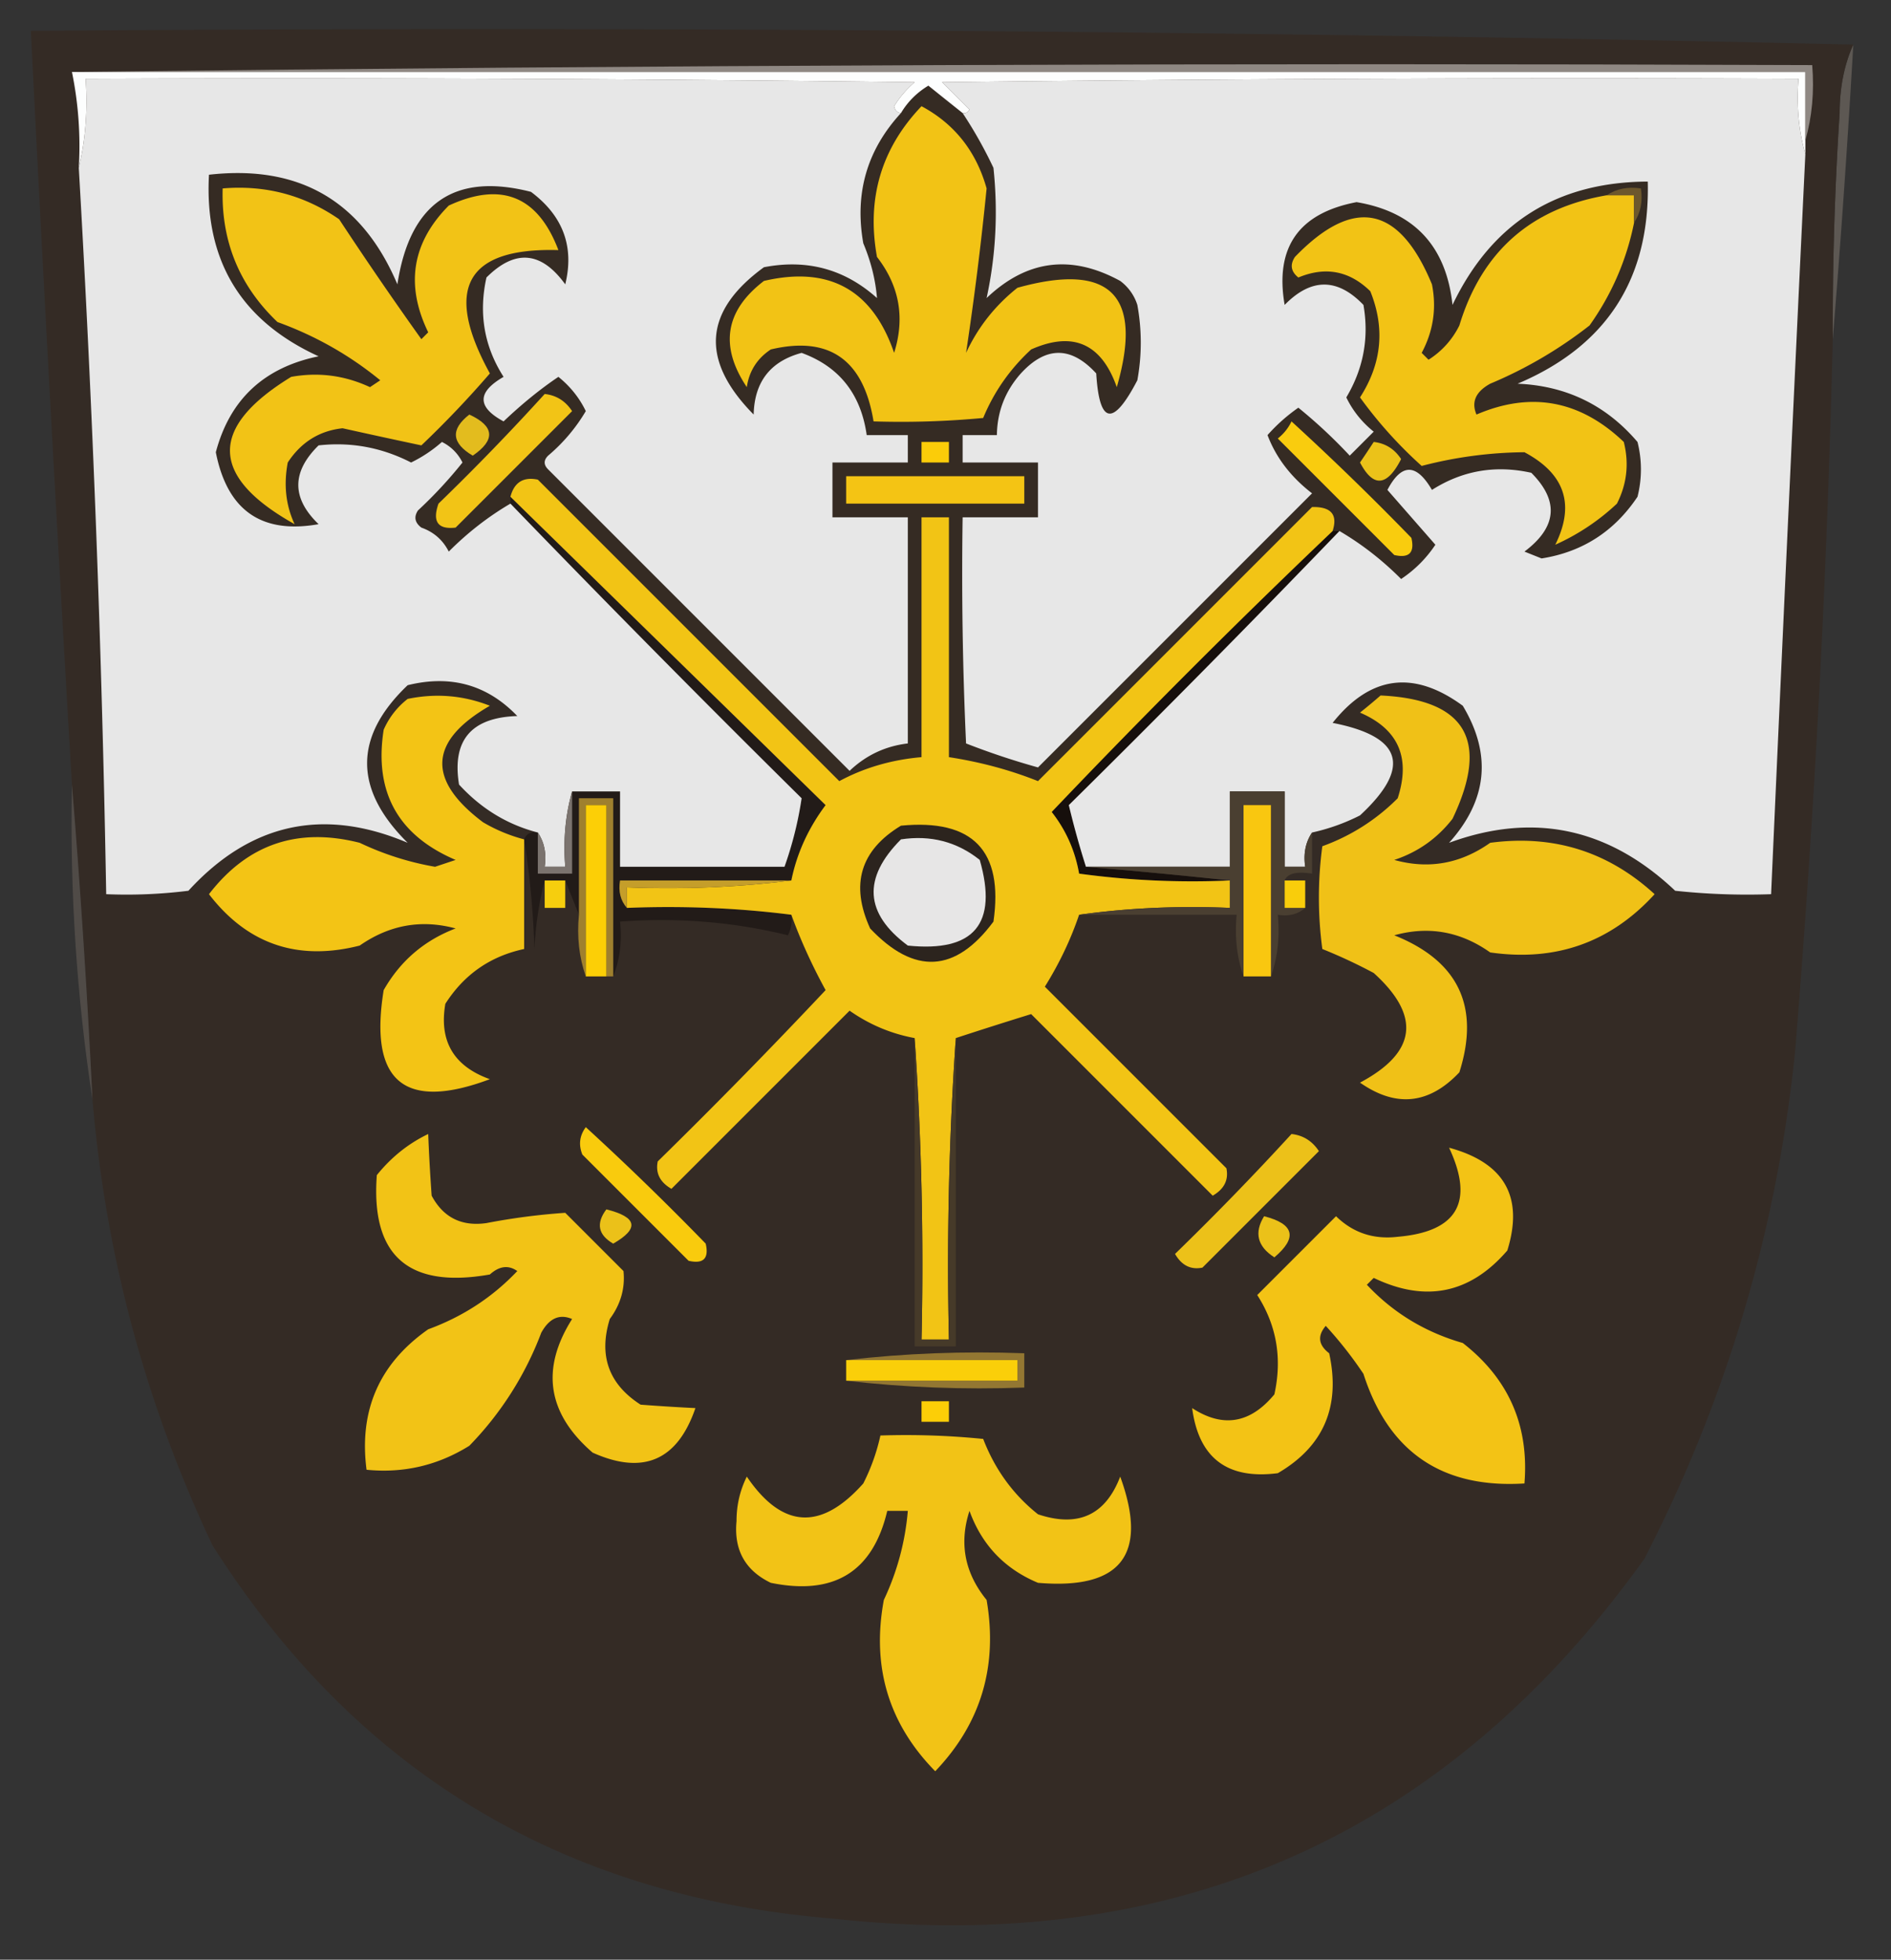 <svg xmlns="http://www.w3.org/2000/svg" width="276" height="286" style="shape-rendering:geometricPrecision;text-rendering:geometricPrecision;image-rendering:optimizeQuality;fill-rule:evenodd;clip-rule:evenodd"><rect width="100%" height="100%" fill="#333333" stroke="none"/><path style="opacity:.769" fill="#6a635d" d="M270.5 6.5a1770.43 1770.43 0 0 1-3 43c-.043-11.01.29-22.01 1-33 .014-3.739.68-7.072 2-10z"/><path style="opacity:1" fill="#342b25" d="M270.5 6.5c-1.32 2.928-1.986 6.261-2 10a482.477 482.477 0 0 0-1 33 1809.898 1809.898 0 0 1-5.5 104c-2.685 26.077-10.018 50.743-22 74-29.025 40.476-68.525 57.976-118.5 52.5-39.361-3.25-69.528-21.416-90.5-54.5-9.735-20.604-15.568-42.271-17.5-65-.76-15.501-1.76-30.835-3-46a12590.43 12590.43 0 0 1-6-110c89.006-.664 177.673.003 266 2z"/><path style="opacity:1" fill="#160f0c" d="M194.5 77.5h1a2226.706 2226.706 0 0 1-39.5 40c.696 2.938 1.53 5.938 2.5 9a854.285 854.285 0 0 1 21 2 121.862 121.862 0 0 1-22-1c-.585-3.348-1.918-6.348-4-9a1188.496 1188.496 0 0 1 41-41z"/><path style="opacity:1" fill="#f3c415" d="M76.5 122.5v16c-4.938 1.054-8.771 3.721-11.5 8-.94 5.448 1.227 9.115 6.5 11-12.496 4.68-17.663.346-15.5-13 2.426-4.259 5.926-7.259 10.5-9-4.995-1.354-9.661-.52-14 2.5-9.047 2.301-16.38-.199-22-7.5 5.62-7.301 12.953-9.801 22-7.5a42.345 42.345 0 0 0 11 3.5l3-1c-8.426-3.596-11.926-9.93-10.5-19a11.529 11.529 0 0 1 3.5-4.5c4.125-.854 8.125-.52 12 1-8.91 5.138-9.244 10.804-1 17a23.417 23.417 0 0 0 6 2.5z"/><path style="opacity:1" fill="#352b23" d="M140.5 16.5a63.603 63.603 0 0 1 4.5 8c.679 6.474.346 12.807-1 19 5.854-5.577 12.354-6.41 19.5-2.5a6.977 6.977 0 0 1 2.5 3.5 30.485 30.485 0 0 1 0 11c-3.545 6.804-5.545 6.47-6-1-3.667-4-7.333-4-11 0-2.287 2.572-3.453 5.572-3.5 9h-5v4h11v8h-11c-.167 11.005 0 22.005.5 33a109.374 109.374 0 0 0 10.5 3.5l40-40c-3.097-2.39-5.263-5.224-6.5-8.5a25.501 25.501 0 0 1 4.5-4 74.06 74.06 0 0 1 7.5 7l3.5-3.5c-1.727-1.39-3.061-3.056-4-5 2.505-4.21 3.339-8.71 2.5-13.5-3.795-3.955-7.628-3.955-11.5 0-1.454-8.39 2.046-13.39 10.5-15 8.414 1.416 13.081 6.416 14 15 5.713-11.943 15.213-17.943 28.5-18 .338 14.163-5.996 23.997-19 29.5 7.094.297 12.927 3.13 17.5 8.5a16.242 16.242 0 0 1 0 8c-3.385 5.062-8.052 8.062-14 9l-2.5-1c4.756-3.569 5.089-7.402 1-11.5-5.226-1.164-10.059-.33-14.5 2.5-2.28-3.912-4.447-3.912-6.5 0l7 8c-1.333 2-3 3.667-5 5-2.752-2.763-5.752-5.097-9-7h-1c.779-2.403-.221-3.57-3-3.5l-40 40c-4.063-1.624-8.396-2.79-13-3.5v-35h-4v35c-4.371.379-8.371 1.545-12 3.5l-44-44c-2.114-.442-3.448.391-4 2.5v1c-3.249 1.903-6.249 4.237-9 7-.864-1.697-2.197-2.863-4-3.5-.95-.718-1.117-1.55-.5-2.5a64.271 64.271 0 0 0 6.5-7 6.541 6.541 0 0 0-3-3 19.955 19.955 0 0 1-4.5 3c-4.274-2.195-8.774-3.028-13.5-2.5-3.946 3.873-3.946 7.706 0 11.5-8.339 1.484-13.339-2.016-15-10.5 2.039-7.702 7.039-12.368 15-14-11.345-5.183-16.678-14.016-16-26.5 13.185-1.493 22.351 3.84 27.5 16 1.807-11.861 8.307-16.361 19.5-13.5 4.677 3.499 6.344 7.999 5 13.5-3.49-4.835-7.323-5.169-11.5-1-1.163 5.244-.33 10.078 2.5 14.5-3.884 2.24-3.884 4.407 0 6.5 2.673-2.542 5.34-4.709 8-6.5 1.727 1.39 3.06 3.056 4 5a25.402 25.402 0 0 1-5.5 6.5c-.667.667-.667 1.333 0 2l44 44c2.397-2.282 5.231-3.616 8.5-4v-33h-11v-8h11v-4h-6c-.849-5.998-4.015-9.998-9.5-12-4.553 1.225-6.887 4.225-7 9-7.82-7.92-7.32-15.086 1.5-21.5 6.302-1.217 11.802.283 16.5 4.5-.218-2.679-.885-5.345-2-8-1.293-7.283.54-13.617 5.5-19 .979-1.645 2.312-2.979 4-4 1.686 1.357 3.352 2.69 5 4z"/><path style="opacity:1" fill="#221b18" d="m74.5 72.5 46 45c-2.536 3.395-4.202 7.062-5 11h-25c-.268 1.599.066 2.932 1 4 8.184-.326 16.184.008 24 1a4.934 4.934 0 0 1-.5 3c-7.894-1.949-16.06-2.616-24.5-2 .306 2.885-.027 5.552-1 8v-26h-5v17l-2-5h-3c-.821 3.141-1.321 6.475-1.5 10-.173-5.516-.673-10.849-1.5-16 .342-.838 1.008-1.172 2-1v6h5v-12h7v11h24a52.933 52.933 0 0 0 2.5-10 2574.925 2574.925 0 0 1-42.5-43v-1z"/><path style="opacity:1" fill="#f4c414" d="M123.5 69.5h26v4h-26v-4z"/><path style="opacity:1" fill="#fbcc09" d="M134.5 64.5h4v3h-4v-3z"/><path style="opacity:1" fill="#f2c315" d="M134.5 15.5c4.81 2.58 7.977 6.58 9.5 12a477.9 477.9 0 0 1-3 24c1.738-3.741 4.238-6.908 7.5-9.5 13.559-3.775 18.392 1.059 14.5 14.5-2.239-6.372-6.406-8.205-12.5-5.5-3.084 2.843-5.417 6.176-7 10-5.323.5-10.656.666-16 .5-1.474-9.019-6.474-12.519-15-10.5-1.987 1.319-3.154 3.152-3.5 5.5-4.002-5.986-3.169-11.153 2.5-15.5 9.51-2.22 15.844 1.28 19 10.5 1.612-5.108.778-9.775-2.5-14-1.541-8.514.625-15.848 6.5-22z"/><path style="opacity:1" fill="#e7e7e7" d="M263.5 22.5c-1.73 35.997-3.397 71.997-5 108a98.432 98.432 0 0 1-14-.5c-9.698-9.179-20.698-11.513-33-7 5.596-6.226 6.263-12.892 2-20-7.166-5.25-13.499-4.416-19 2.5 10.229 1.994 11.562 6.494 4 13.5a29.278 29.278 0 0 1-7 2.5c-.951 1.419-1.284 3.085-1 5h-3v-11h-8v11h-21a126.015 126.015 0 0 1-2.5-9 2226.706 2226.706 0 0 0 39.5-40c3.248 1.903 6.248 4.237 9 7 2-1.333 3.667-3 5-5l-7-8c2.053-3.912 4.22-3.912 6.5 0 4.441-2.83 9.274-3.664 14.5-2.5 4.089 4.098 3.756 7.931-1 11.5l2.5 1c5.948-.938 10.615-3.938 14-9a16.242 16.242 0 0 0 0-8c-4.573-5.37-10.406-8.203-17.5-8.5 13.004-5.503 19.338-15.337 19-29.5-13.287.057-22.787 6.057-28.5 18-.919-8.584-5.586-13.584-14-15-8.454 1.61-11.954 6.61-10.5 15 3.872-3.955 7.705-3.955 11.5 0 .839 4.79.005 9.29-2.5 13.5.939 1.944 2.273 3.61 4 5l-3.5 3.5a74.06 74.06 0 0 0-7.5-7 25.501 25.501 0 0 0-4.5 4c1.237 3.276 3.403 6.11 6.5 8.5l-40 40a109.374 109.374 0 0 1-10.5-3.5 544.417 544.417 0 0 1-.5-33h11v-8h-11v-4h5c.047-3.428 1.213-6.428 3.5-9 3.667-4 7.333-4 11 0 .455 7.47 2.455 7.804 6 1a30.485 30.485 0 0 0 0-11 6.977 6.977 0 0 0-2.5-3.5c-7.146-3.91-13.646-3.077-19.5 2.5 1.346-6.193 1.679-12.526 1-19a63.603 63.603 0 0 0-4.5-8c.438.065.772-.101 1-.5l-4-4c41.665-.5 83.332-.667 125-.5-.315 3.871.018 7.538 1 11z"/><path style="opacity:1" fill="#ebc219" d="M200.5 64.5c1.696.185 3.029 1.019 4 2.5-2.06 4.02-4.06 4.187-6 .5a184.223 184.223 0 0 0 2-3z"/><path style="opacity:1" fill="#f9cc0e" d="M188.5 61.5a415.109 415.109 0 0 1 17.5 17c.5 2.167-.333 3-2.5 2.5l-17-17c.881-.708 1.547-1.542 2-2.5z"/><path style="opacity:1" fill="#f2c315" d="M234.5 28.5h4v4c-1.095 5.447-3.262 10.447-6.5 15a62.914 62.914 0 0 1-14.5 8.5c-2.116 1.17-2.782 2.67-2 4.5 7.964-3.414 15.131-2.081 21.5 4 .79 3.134.457 6.134-1 9a32.533 32.533 0 0 1-9 6c2.906-5.856 1.406-10.356-4.5-13.5a61.182 61.182 0 0 0-15 2 63.494 63.494 0 0 1-9-10c3.181-4.943 3.681-10.11 1.5-15.5-3.047-2.98-6.547-3.647-10.5-2-1.083-.865-1.249-1.865-.5-3 8.567-8.868 15.234-7.535 20 4 .695 3.496.195 6.83-1.5 10l1 1a12.374 12.374 0 0 0 4.5-5c3.272-10.774 10.439-17.107 21.5-19z"/><path style="opacity:1" fill="#6c572d" d="M234.5 28.5c1.419-.951 3.085-1.285 5-1 .284 1.915-.049 3.581-1 5v-4h-4z"/><path style="opacity:1" fill="#e7e7e7" d="M131.5 16.5c-4.96 5.383-6.793 11.717-5.5 19 1.115 2.655 1.782 5.321 2 8-4.698-4.217-10.198-5.717-16.5-4.5-8.82 6.414-9.32 13.58-1.5 21.5.113-4.775 2.447-7.775 7-9 5.485 2.002 8.651 6.002 9.5 12h6v4h-11v8h11v33c-3.269.384-6.103 1.718-8.5 4l-44-44c-.667-.667-.667-1.333 0-2a25.402 25.402 0 0 0 5.5-6.5c-.94-1.944-2.273-3.61-4-5-2.66 1.791-5.327 3.958-8 6.5-3.884-2.093-3.884-4.26 0-6.5-2.83-4.422-3.663-9.256-2.5-14.5 4.177-4.169 8.01-3.835 11.5 1 1.344-5.501-.323-10.001-5-13.5-11.193-2.861-17.693 1.639-19.5 13.5-5.149-12.16-14.315-17.493-27.5-16-.678 12.484 4.655 21.317 16 26.5-7.961 1.632-12.961 6.298-15 14 1.661 8.484 6.661 11.984 15 10.5-3.946-3.794-3.946-7.627 0-11.5 4.726-.528 9.226.305 13.5 2.5a19.955 19.955 0 0 0 4.5-3 6.541 6.541 0 0 1 3 3 64.271 64.271 0 0 1-6.5 7c-.617.95-.45 1.782.5 2.5 1.803.637 3.136 1.803 4 3.5 2.751-2.763 5.751-5.097 9-7a2574.925 2574.925 0 0 0 42.5 43 52.933 52.933 0 0 1-2.5 10h-24v-11h-7c-.982 3.462-1.315 7.129-1 11h-3c.284-1.915-.049-3.581-1-5-4.442-1.146-8.275-3.479-11.5-7-1.055-6.455 1.778-9.789 8.5-10-4.364-4.555-9.697-6.055-16-4.5-7.891 7.52-7.891 15.186 0 23-12.285-5.213-22.951-2.88-32 7a72.368 72.368 0 0 1-12 .5 2621.037 2621.037 0 0 0-4-106c.985-4.134 1.318-8.468 1-13 40.335-.167 80.668 0 121 .5a14.984 14.984 0 0 0-3 3.5c.124.607.457.94 1 1z"/><path style="opacity:1" fill="#f2c416" d="M79.5 57.5c1.696.185 3.03 1.019 4 2.5l-17 17c-2.592.3-3.425-.866-2.5-3.5a348.725 348.725 0 0 0 15.5-16z"/><path style="opacity:1" fill="#e3bc1e" d="M68.5 60.5c3.684 1.703 3.851 3.703.5 6-3.102-1.837-3.269-3.837-.5-6z"/><path style="opacity:1" fill="#f2c316" d="M32.5 27.5c6.243-.523 11.91.977 17 4.5a559.705 559.705 0 0 0 12 17.5l1-1c-3.365-6.926-2.365-13.093 3-18.5 7.678-3.544 13.012-1.377 16 6.5-13.47-.38-16.803 5.62-10 18a148.213 148.213 0 0 1-10 10.5c-3.746-.794-7.58-1.627-11.5-2.5-3.39.369-6.057 2.035-8 5-.616 3.258-.283 6.258 1 9-12.41-6.942-12.577-14.109-.5-21.5 3.977-.718 7.81-.218 11.5 1.5l1.5-1c-4.476-3.668-9.476-6.501-15-8.5-5.561-5.292-8.228-11.792-8-19.5z"/><path style="opacity:1" fill="#fdfefe" d="M10.5 10.5h253v12c-.982-3.462-1.315-7.129-1-11-41.668-.167-83.335 0-125 .5l4 4c-.228.399-.562.565-1 .5-1.648-1.31-3.314-2.643-5-4-1.688 1.021-3.021 2.355-4 4-.543-.06-.876-.393-1-1a14.984 14.984 0 0 1 3-3.5c-40.332-.5-80.665-.667-121-.5.318 4.532-.015 8.866-1 13a53.788 53.788 0 0 0-1-14z"/><path style="opacity:1" fill="#8f8883" d="M10.5 10.5c84.498-1 169.165-1.333 254-1 .315 3.871-.018 7.538-1 11v-10h-253z"/><path style="opacity:1" fill="#f2c415" d="M194.5 77.5a1188.496 1188.496 0 0 0-41 41c2.082 2.652 3.415 5.652 4 9a121.862 121.862 0 0 0 22 1v4c-7.519-.325-14.852.008-22 1-1.212 3.596-2.879 7.096-5 10.5l26.5 26.5c.345 1.701-.322 3.034-2 4L150.5 148a692.286 692.286 0 0 0-11 3.5 484.723 484.723 0 0 0-1 44h-4a484.723 484.723 0 0 0-1-44c-3.437-.634-6.604-1.967-9.5-4l-26 26c-1.678-.966-2.345-2.299-2-4a865.335 865.335 0 0 0 24.5-25c-1.996-3.648-3.662-7.315-5-11-7.816-.992-15.816-1.326-24-1v-3c8.184.326 16.184-.008 24-1 .798-3.938 2.464-7.605 5-11l-46-45c.552-2.109 1.886-2.942 4-2.5l44 44c3.629-1.955 7.629-3.121 12-3.5v-35h4v35c4.604.71 8.937 1.876 13 3.5l40-40c2.779-.07 3.779 1.097 3 3.5z"/><path style="opacity:1" fill="#9f802e" d="M89.5 142.5h-1v-25h-3v25c-.977-2.787-1.31-5.787-1-9v-17h5v26z"/><path style="opacity:1" fill="#fccf06" d="M88.5 142.5h-3v-25h3v25z"/><path style="opacity:1" fill="#4a3f31" d="M191.5 121.5v6c-2.267-.354-3.601-.021-4 1v4h3c-1.068.934-2.401 1.268-4 1 .31 3.213-.023 6.213-1 9v-25h-4v25c-.977-2.787-1.31-5.787-1-9h-23c7.148-.992 14.481-1.325 22-1v-4a854.285 854.285 0 0 0-21-2h21v-11h8v11h3c-.284-1.915.049-3.581 1-5z"/><path style="opacity:1" fill="#f9c710" d="M185.5 142.5h-4v-25h4v25z"/><path style="opacity:1" fill="#2c241e" d="M131.5 120.5c10.487-1.014 14.987 3.653 13.5 14-5.549 7.477-11.549 7.81-18 1-2.926-6.415-1.426-11.415 4.5-15z"/><path style="opacity:1" fill="#f0c117" d="M201.5 101.5c12.46.575 15.96 6.575 10.5 18-2.229 2.864-5.063 4.864-8.5 6 5.007 1.394 9.674.561 14-2.5 9.201-1.227 17.201 1.273 24 7.5-6.434 7.042-14.434 9.875-24 8.5-4.326-3.061-8.993-3.894-14-2.5 9.374 3.746 12.54 10.413 9.5 20-4.417 4.676-9.25 5.176-14.5 1.5 8.267-4.398 8.934-9.731 2-16a75.95 75.95 0 0 0-7.5-3.5c-.667-5-.667-10 0-15a29.62 29.62 0 0 0 11-7c1.925-5.931.092-10.098-5.5-12.5a81.316 81.316 0 0 0 3-2.5z"/><path style="opacity:1" fill="#e7e6e6" d="M131.5 122.5c4.339-.654 8.173.346 11.5 3 2.673 9.328-.827 13.495-10.5 12.5-6.302-4.681-6.635-9.848-1-15.5z"/><path style="opacity:1" fill="#7b736e" d="M83.5 115.5v12h-5v-6c.951 1.419 1.284 3.085 1 5h3c-.315-3.871.018-7.538 1-11z"/><path style="opacity:1" fill="#c59e2a" d="M115.5 128.5c-7.816.992-15.816 1.326-24 1v3c-.934-1.068-1.268-2.401-1-4h25z"/><path style="opacity:1" fill="#f6ce0e" d="M79.5 128.5h3v4h-3v-4z"/><path style="opacity:1" fill="#f9cd0b" d="M187.5 128.5h3v4h-3v-4z"/><path style="opacity:.639" fill="#615953" d="M10.5 114.5c1.24 15.165 2.24 30.499 3 46-2.316-15.097-3.316-30.43-3-46z"/><path style="opacity:1" fill="#463a29" d="M133.5 151.5a484.723 484.723 0 0 1 1 44h4a484.723 484.723 0 0 1 1-44v45h-6v-45z"/><path style="opacity:1" fill="#f9cb0d" d="M85.5 164.5a418.394 418.394 0 0 1 17.5 17c.5 2.167-.333 3-2.5 2.5L85 168.5c-.58-1.428-.412-2.762.5-4z"/><path style="opacity:1" fill="#ecc119" d="M188.5 165.5c1.696.185 3.029 1.019 4 2.5l-17 17c-1.701.345-3.034-.322-4-2a418.271 418.271 0 0 0 17-17.5z"/><path style="opacity:1" fill="#f3c315" d="M211.5 167.5c8.091 2.192 10.924 7.192 8.5 15-5.432 6.301-11.932 7.634-19.5 4l-1 1c3.83 4.087 8.497 6.921 14 8.5 6.687 5.208 9.687 12.041 9 20.5-12.002.751-19.836-4.582-23.5-16a57.688 57.688 0 0 0-5.5-7c-1.245 1.455-1.078 2.789.5 4 1.694 7.766-.806 13.599-7.5 17.5-7.374.951-11.541-2.216-12.5-9.5 4.481 2.92 8.481 2.253 12-2 1.163-5.262.329-10.096-2.5-14.5l11.5-11.5c2.479 2.417 5.479 3.417 9 3 8.707-.747 11.207-5.081 7.5-13z"/><path style="opacity:1" fill="#ebc119" d="M88.5 176.5c4.516 1.125 4.85 2.792 1 5-2.204-1.282-2.538-2.949-1-5z"/><path style="opacity:1" fill="#f2c316" d="M62.5 165.5c.104 2.765.271 5.765.5 9 1.704 3.185 4.37 4.519 8 4a95.095 95.095 0 0 1 11.5-1.5l8.5 8.5c.257 2.517-.41 4.85-2 7-1.651 5.346-.151 9.513 4.5 12.5 2.832.212 5.498.379 8 .5-2.621 7.644-7.621 9.81-15 6.5-6.608-5.706-7.608-12.206-3-19.5-1.83-.782-3.33-.116-4.5 2A47.73 47.73 0 0 1 68.5 211c-4.6 2.867-9.6 4.034-15 3.5-1.127-8.676 1.873-15.509 9-20.5 5.054-1.852 9.388-4.685 13-8.5-1.29-.908-2.623-.741-4 .5-11.888 2.102-17.388-2.731-16.5-14.5 2.114-2.621 4.614-4.621 7.5-6z"/><path style="opacity:1" fill="#ebc119" d="M184.5 177.5c4.405 1.125 4.905 3.125 1.5 6-2.479-1.588-2.979-3.588-1.5-6z"/><path style="opacity:1" fill="#937732" d="M123.5 198.5c8.484-.993 17.151-1.326 26-1v5c-8.849.326-17.516-.007-26-1h25v-3h-25z"/><path style="opacity:1" fill="#facf09" d="M123.5 198.5h25v3h-25v-3z"/><path style="opacity:1" fill="#fcce07" d="M134.5 204.5h4v3h-4v-3z"/><path style="opacity:1" fill="#f2c316" d="M128.5 209.5a112.97 112.97 0 0 1 15 .5c1.713 4.452 4.379 8.119 8 11 5.848 1.957 9.848.124 12-5.5 4.137 11.369.137 16.536-12 15.5-4.865-2.032-8.198-5.532-10-10.5-1.536 4.736-.702 9.069 2.5 13 1.662 9.704-.838 18.038-7.5 25-6.808-6.932-9.308-15.265-7.5-25a37.66 37.66 0 0 0 3.5-13h-3c-2.103 8.894-7.77 12.394-17 10.5-3.735-1.8-5.402-4.8-5-9-.006-2.3.494-4.466 1.5-6.5 5.164 7.601 10.831 7.935 17 1a29.278 29.278 0 0 0 2.5-7z"/></svg>